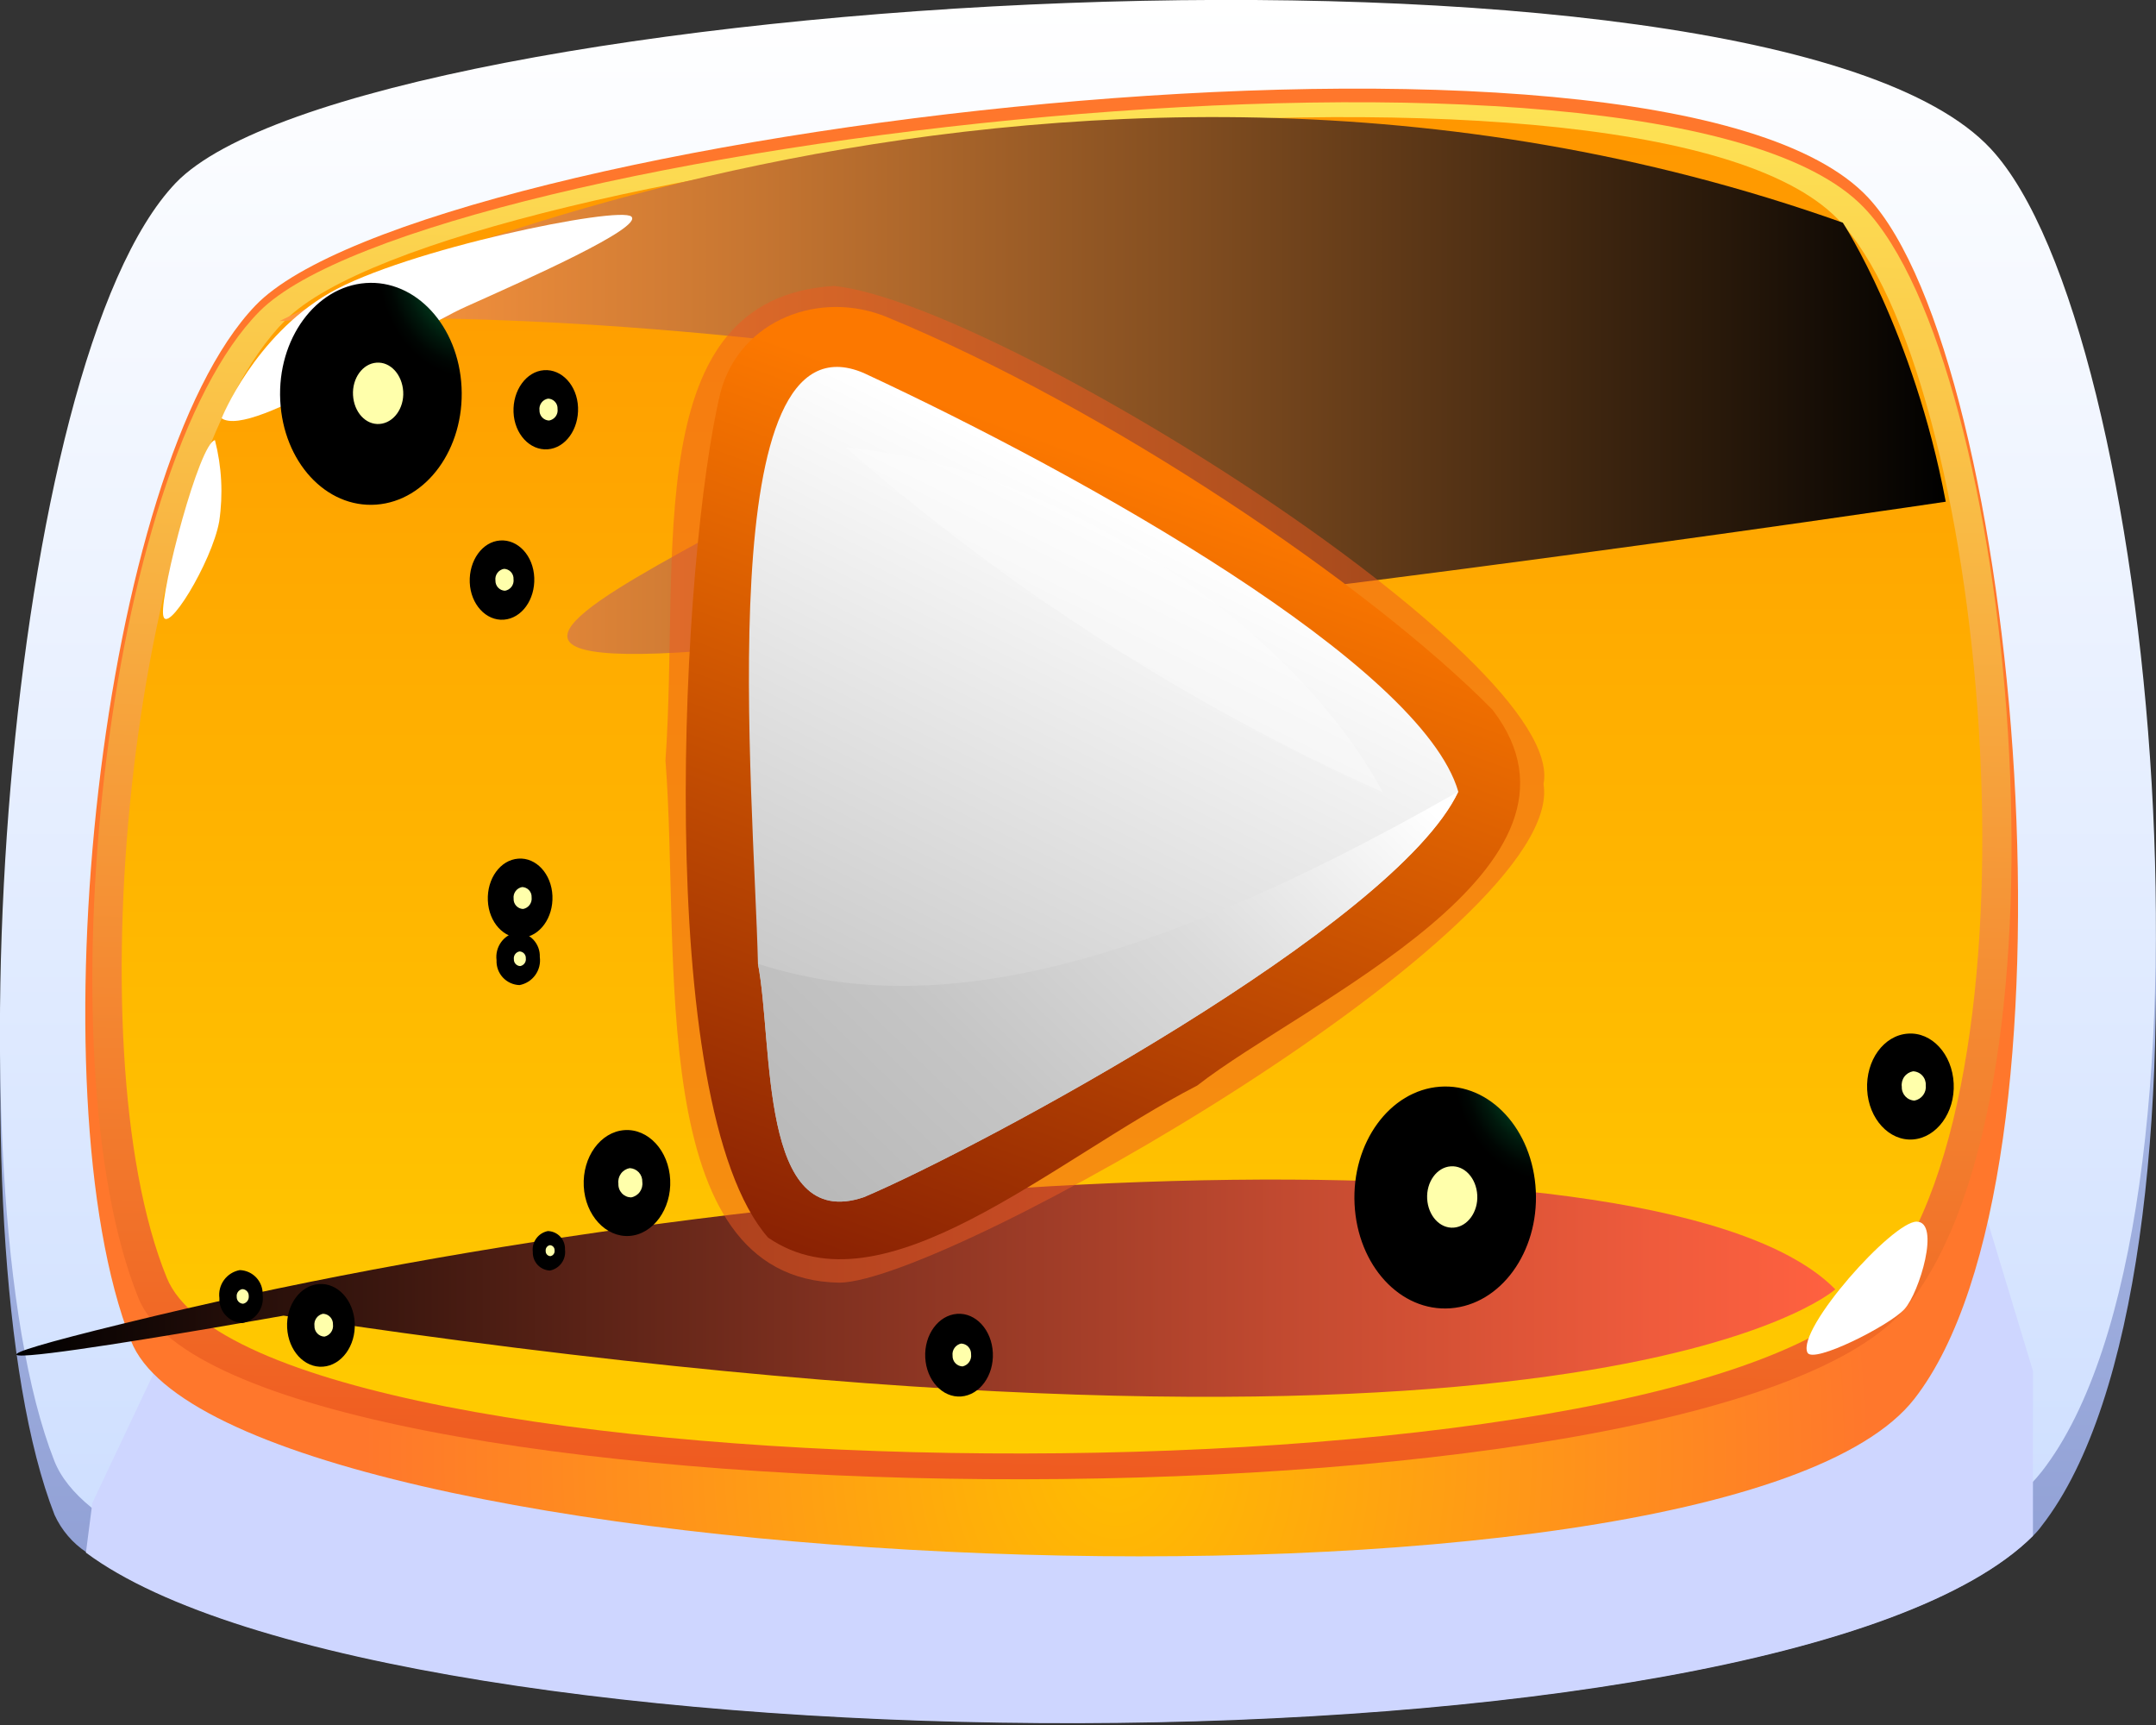 <svg width="150" height="120" viewBox="0 0 150 120" fill="none" xmlns="http://www.w3.org/2000/svg">
<rect x="0" y="0" width="150" height="120" fill="#333333" stroke="none"/>
<path d="M142.057 106.133C141.879 106.378 141.681 106.608 141.463 106.818C123.967 124.298 27.119 123.685 6.002 107.979C5.044 107.339 4.281 106.444 3.8 105.394C-3.687 86.336 0.374 28.933 12.271 16.515C25.036 3.216 122.768 -2.805 138.536 14.133C150.083 26.515 155.593 88.748 142.057 106.133Z" fill="url(#paint0_linear_1_403)"/>
<path d="M3.776 101.618C10.995 120.022 127.173 121.493 142.056 102.363C155.592 84.978 150.083 22.745 138.494 10.339C122.732 -6.575 24.994 -0.554 12.23 12.722C0.35 25.163 -3.716 82.548 3.776 101.618Z" fill="url(#paint1_linear_1_403)"/>
<path d="M10.775 95.371C10.775 95.371 6.495 110.612 77.606 110.612C148.718 110.612 132.706 95.371 132.706 95.371H10.775Z" fill="white"/>
<g style="mix-blend-mode:multiply">
<path d="M141.439 95.371V106.848C123.943 124.328 27.096 123.715 5.978 108.009L6.424 104.555L10.769 95.371L138.304 85.013L141.439 95.371Z" fill="#CED6FF"/>
</g>
<path d="M9.113 93.274C15.644 109.951 119.681 114.68 133.193 97.306C145.482 81.523 140.483 25.015 129.975 13.746C115.661 -1.608 29.346 9.178 17.769 21.256C6.97 32.525 2.321 75.961 9.113 93.274Z" fill="url(#paint2_radial_1_403)"/>
<path d="M9.641 90.326C16.172 106.407 119.241 107.598 132.706 90.838C144.948 75.615 140.133 25.282 129.666 14.425C115.418 -0.381 29.619 10.012 18.054 21.661C7.308 32.525 2.873 73.626 9.641 90.326Z" fill="url(#paint3_linear_1_403)"/>
<path d="M11.607 88.897C17.995 104.531 117.65 105.651 130.83 89.397C142.804 74.627 138.097 25.783 127.861 15.241C113.904 0.876 31.157 10.965 19.859 22.269C9.345 32.834 4.987 72.697 11.607 88.897Z" fill="url(#paint4_linear_1_403)"/>
<path style="mix-blend-mode:screen" d="M19.437 22.34C19.437 22.34 72.346 -4.372 128.212 15.491C128.212 15.491 133.128 23.025 135.372 34.901C135.372 34.901 75.796 43.805 47.055 45.401C18.315 46.998 82.273 27.135 58.009 24.169C33.745 21.203 19.437 22.34 19.437 22.34Z" fill="url(#paint5_linear_1_403)"/>
<path style="mix-blend-mode:screen" d="M127.689 89.695C127.689 89.695 110.437 105.222 19.728 91.523C19.728 91.523 -15.353 97.771 10.864 91.523C55.379 80.91 115.994 77.771 127.689 89.695Z" fill="url(#paint6_linear_1_403)"/>
<path d="M15.418 29.1C15.418 29.1 17.674 23.424 22.916 20.387C28.159 17.349 43.101 14.3 43.927 15.068C44.752 15.837 36.66 19.434 32.457 21.316C28.253 23.198 17.561 30.547 15.418 29.1Z" fill="white"/>
<path d="M14.955 30.619C13.874 30.816 11.185 41.054 11.345 42.739C11.506 44.425 14.747 39.1 15.252 36.271C15.53 34.386 15.43 32.464 14.955 30.619V30.619Z" fill="white"/>
<path style="mix-blend-mode:screen" d="M34.796 37.599C36.042 37.51 37.111 38.665 37.17 40.19C37.23 41.715 36.298 43.013 35.057 43.108C33.816 43.204 32.742 42.036 32.682 40.518C32.623 38.999 33.555 37.683 34.796 37.599Z" fill="url(#paint7_radial_1_403)"/>
<path d="M35.069 39.571C35.16 39.574 35.249 39.595 35.331 39.633C35.414 39.671 35.488 39.725 35.549 39.792C35.611 39.859 35.658 39.938 35.689 40.024C35.719 40.109 35.733 40.2 35.728 40.291C35.752 40.476 35.703 40.663 35.593 40.813C35.482 40.963 35.318 41.064 35.134 41.095C35.044 41.092 34.955 41.071 34.872 41.034C34.79 40.996 34.716 40.943 34.654 40.876C34.592 40.81 34.544 40.732 34.513 40.647C34.481 40.562 34.466 40.471 34.469 40.381C34.445 40.194 34.494 40.005 34.606 39.854C34.718 39.703 34.884 39.601 35.069 39.571V39.571Z" fill="#FFFFAB"/>
<path style="mix-blend-mode:screen" d="M37.841 25.753C39.088 25.658 40.157 26.819 40.216 28.338C40.276 29.857 39.343 31.167 38.103 31.256C36.862 31.346 35.787 30.19 35.728 28.671C35.669 27.153 36.618 25.842 37.841 25.753Z" fill="url(#paint8_radial_1_403)"/>
<path d="M38.132 27.73C38.223 27.733 38.312 27.753 38.394 27.79C38.477 27.828 38.551 27.881 38.612 27.948C38.674 28.015 38.721 28.093 38.752 28.178C38.783 28.264 38.796 28.354 38.791 28.445C38.817 28.631 38.769 28.82 38.658 28.971C38.548 29.122 38.382 29.224 38.198 29.255C38.014 29.247 37.842 29.167 37.717 29.032C37.593 28.897 37.526 28.718 37.533 28.534C37.51 28.349 37.56 28.162 37.672 28.012C37.783 27.862 37.948 27.761 38.132 27.73V27.73Z" fill="#FFFFAB"/>
<path style="mix-blend-mode:screen" d="M36.06 59.731C37.301 59.636 38.37 60.797 38.435 62.316C38.5 63.835 37.562 65.145 36.316 65.234C35.069 65.324 34.006 64.168 33.941 62.643C33.876 61.119 34.814 59.82 36.06 59.731Z" fill="url(#paint9_radial_1_403)"/>
<path d="M36.328 61.708C36.418 61.711 36.507 61.731 36.59 61.769C36.672 61.806 36.746 61.859 36.807 61.926C36.869 61.993 36.916 62.071 36.947 62.156C36.978 62.242 36.991 62.333 36.986 62.423C37.009 62.609 36.96 62.796 36.85 62.946C36.74 63.097 36.576 63.2 36.393 63.233C36.302 63.23 36.213 63.209 36.13 63.171C36.048 63.133 35.974 63.079 35.913 63.012C35.851 62.944 35.804 62.866 35.773 62.78C35.742 62.694 35.729 62.603 35.734 62.513C35.711 62.328 35.76 62.141 35.871 61.992C35.981 61.842 36.145 61.741 36.328 61.708V61.708Z" fill="#FFFFAB"/>
<path style="mix-blend-mode:screen" d="M25.439 19.69C28.918 19.434 31.905 22.668 32.112 26.938C32.32 31.209 29.672 34.848 26.176 35.104C22.679 35.36 19.704 32.126 19.497 27.855C19.289 23.585 21.96 19.946 25.439 19.69Z" fill="url(#paint10_radial_1_403)"/>
<path d="M26.199 25.229C27.161 25.157 27.98 26.057 28.052 27.236C28.123 28.415 27.375 29.422 26.407 29.493C25.439 29.565 24.626 28.666 24.561 27.486C24.495 26.307 25.237 25.294 26.199 25.229Z" fill="#FFFFAB"/>
<path style="mix-blend-mode:screen" d="M100.178 75.597C103.657 75.341 106.643 78.575 106.851 82.84C107.059 87.104 104.405 90.755 100.914 91.011C97.423 91.267 94.449 88.033 94.241 83.763C94.033 79.493 96.693 75.853 100.178 75.597Z" fill="url(#paint11_radial_1_403)"/>
<path d="M100.932 81.136C101.894 81.065 102.713 81.964 102.778 83.138C102.844 84.311 102.102 85.329 101.14 85.401C100.178 85.472 99.359 84.573 99.293 83.394C99.228 82.214 99.97 81.202 100.932 81.136Z" fill="#FFFFAB"/>
<path style="mix-blend-mode:screen" d="M132.736 71.905C134.398 71.78 135.823 73.328 135.924 75.365C136.025 77.402 134.736 79.141 133.092 79.266C131.447 79.391 130.005 77.837 129.904 75.806C129.803 73.775 131.05 72.024 132.736 71.905Z" fill="url(#paint12_radial_1_403)"/>
<path d="M133.098 74.525C133.219 74.529 133.338 74.557 133.448 74.608C133.559 74.658 133.658 74.73 133.74 74.819C133.822 74.908 133.886 75.013 133.928 75.127C133.969 75.242 133.988 75.363 133.982 75.484C134.012 75.73 133.948 75.978 133.803 76.178C133.657 76.379 133.441 76.516 133.199 76.562C133.078 76.558 132.959 76.529 132.849 76.478C132.739 76.428 132.64 76.356 132.558 76.267C132.476 76.178 132.412 76.073 132.37 75.96C132.328 75.846 132.309 75.725 132.314 75.603C132.28 75.357 132.342 75.106 132.488 74.905C132.635 74.704 132.853 74.568 133.098 74.525V74.525Z" fill="#FFFFAB"/>
<path style="mix-blend-mode:screen" d="M43.44 78.617C45.102 78.498 46.533 80.046 46.628 82.077C46.723 84.108 45.441 85.859 43.802 85.978C42.163 86.098 40.715 84.549 40.614 82.518C40.513 80.487 41.777 78.742 43.44 78.617Z" fill="url(#paint13_radial_1_403)"/>
<path d="M43.808 81.261C43.929 81.266 44.047 81.294 44.157 81.345C44.266 81.396 44.365 81.468 44.447 81.557C44.528 81.646 44.591 81.751 44.633 81.865C44.674 81.978 44.692 82.099 44.687 82.22C44.721 82.467 44.658 82.717 44.512 82.918C44.366 83.12 44.148 83.256 43.903 83.298C43.782 83.295 43.663 83.268 43.554 83.218C43.444 83.168 43.345 83.097 43.263 83.008C43.181 82.919 43.118 82.815 43.077 82.701C43.036 82.587 43.018 82.466 43.024 82.345C42.991 82.098 43.054 81.848 43.2 81.646C43.346 81.444 43.564 81.307 43.808 81.261Z" fill="#FFFFAB"/>
<path style="mix-blend-mode:screen" d="M35.959 64.847C36.178 64.855 36.392 64.906 36.59 64.997C36.789 65.088 36.967 65.217 37.116 65.378C37.264 65.538 37.379 65.727 37.455 65.932C37.531 66.137 37.565 66.356 37.556 66.574C37.616 67.02 37.502 67.471 37.239 67.834C36.976 68.198 36.584 68.446 36.143 68.528C35.925 68.521 35.709 68.471 35.51 68.379C35.311 68.288 35.132 68.158 34.983 67.997C34.834 67.835 34.719 67.646 34.644 67.44C34.569 67.233 34.536 67.014 34.546 66.795C34.489 66.35 34.603 65.901 34.866 65.538C35.129 65.176 35.52 64.929 35.959 64.847Z" fill="url(#paint14_radial_1_403)"/>
<path d="M36.143 66.187C36.204 66.189 36.263 66.202 36.318 66.227C36.373 66.252 36.422 66.288 36.463 66.332C36.504 66.377 36.536 66.429 36.557 66.486C36.577 66.543 36.586 66.603 36.583 66.664C36.6 66.787 36.569 66.913 36.496 67.014C36.423 67.115 36.313 67.184 36.191 67.206C36.131 67.203 36.072 67.189 36.017 67.164C35.963 67.139 35.914 67.103 35.873 67.059C35.832 67.014 35.8 66.963 35.779 66.906C35.759 66.85 35.749 66.789 35.752 66.729C35.734 66.606 35.766 66.48 35.839 66.379C35.912 66.278 36.021 66.209 36.143 66.187V66.187Z" fill="#FFFFAB"/>
<path style="mix-blend-mode:screen" d="M16.683 88.355C16.901 88.362 17.115 88.412 17.314 88.503C17.512 88.594 17.691 88.723 17.839 88.884C17.987 89.045 18.102 89.234 18.176 89.439C18.251 89.645 18.284 89.863 18.273 90.082C18.333 90.527 18.219 90.978 17.956 91.342C17.693 91.706 17.301 91.954 16.86 92.035C16.642 92.028 16.427 91.977 16.228 91.885C16.029 91.794 15.851 91.664 15.702 91.503C15.553 91.342 15.438 91.153 15.363 90.947C15.288 90.74 15.254 90.522 15.264 90.302C15.206 89.857 15.321 89.407 15.585 89.044C15.849 88.682 16.242 88.435 16.683 88.355V88.355Z" fill="url(#paint15_radial_1_403)"/>
<path d="M16.86 89.677C16.921 89.678 16.981 89.692 17.036 89.717C17.091 89.742 17.141 89.778 17.183 89.822C17.224 89.866 17.256 89.918 17.277 89.975C17.299 90.032 17.308 90.093 17.306 90.153C17.32 90.277 17.288 90.401 17.215 90.501C17.143 90.602 17.035 90.671 16.914 90.695C16.853 90.693 16.793 90.679 16.738 90.653C16.683 90.628 16.633 90.592 16.592 90.547C16.55 90.502 16.518 90.45 16.497 90.392C16.476 90.335 16.466 90.274 16.469 90.213C16.453 90.09 16.485 89.966 16.558 89.867C16.631 89.767 16.739 89.699 16.86 89.677V89.677Z" fill="#FFFFAB"/>
<path style="mix-blend-mode:screen" d="M59.024 56.706C59.243 56.712 59.458 56.763 59.657 56.854C59.856 56.945 60.036 57.075 60.184 57.236C60.333 57.398 60.448 57.587 60.523 57.794C60.598 58 60.631 58.219 60.621 58.439C60.679 58.883 60.564 59.333 60.301 59.695C60.038 60.057 59.647 60.305 59.208 60.386C58.99 60.379 58.775 60.329 58.576 60.238C58.377 60.147 58.198 60.018 58.05 59.857C57.901 59.697 57.786 59.508 57.711 59.302C57.635 59.097 57.602 58.878 57.611 58.659C57.552 58.214 57.666 57.763 57.928 57.399C58.191 57.035 58.584 56.787 59.024 56.706V56.706Z" fill="url(#paint16_radial_1_403)"/>
<path d="M59.214 58.028C59.275 58.029 59.335 58.043 59.39 58.068C59.446 58.094 59.495 58.13 59.536 58.175C59.577 58.22 59.609 58.273 59.629 58.331C59.649 58.388 59.657 58.449 59.653 58.51C59.67 58.633 59.639 58.758 59.566 58.858C59.493 58.958 59.384 59.026 59.262 59.046C59.202 59.044 59.142 59.03 59.088 59.005C59.033 58.979 58.984 58.944 58.943 58.899C58.903 58.855 58.871 58.803 58.85 58.747C58.829 58.69 58.82 58.63 58.822 58.57C58.806 58.446 58.838 58.322 58.911 58.221C58.984 58.12 59.092 58.051 59.214 58.028V58.028Z" fill="#FFFFAB"/>
<path style="mix-blend-mode:screen" d="M38.12 85.639C38.283 85.644 38.443 85.681 38.591 85.748C38.74 85.816 38.873 85.912 38.984 86.032C39.094 86.152 39.18 86.292 39.236 86.446C39.291 86.599 39.316 86.762 39.308 86.925C39.352 87.257 39.267 87.593 39.072 87.865C38.876 88.136 38.585 88.322 38.257 88.385C37.929 88.371 37.62 88.227 37.397 87.985C37.174 87.742 37.057 87.421 37.069 87.092C37.027 86.761 37.113 86.427 37.308 86.157C37.503 85.887 37.794 85.701 38.12 85.639Z" fill="url(#paint17_radial_1_403)"/>
<path d="M38.257 86.622C38.302 86.623 38.346 86.634 38.387 86.653C38.428 86.671 38.465 86.698 38.495 86.731C38.526 86.765 38.549 86.804 38.564 86.846C38.579 86.889 38.586 86.934 38.584 86.979C38.597 87.071 38.575 87.165 38.52 87.241C38.466 87.317 38.384 87.368 38.293 87.384C38.248 87.382 38.203 87.372 38.163 87.353C38.122 87.334 38.085 87.307 38.055 87.274C38.024 87.241 38.001 87.202 37.985 87.159C37.97 87.117 37.964 87.072 37.966 87.027C37.954 86.935 37.977 86.841 38.031 86.766C38.085 86.691 38.166 86.639 38.257 86.622V86.622Z" fill="#FFFFAB"/>
<path style="mix-blend-mode:screen" d="M22.192 89.326C23.486 89.23 24.602 90.439 24.68 92.029C24.757 93.62 23.765 94.978 22.471 95.073C21.177 95.168 20.061 93.959 19.977 92.369C19.894 90.779 20.892 89.415 22.192 89.326Z" fill="url(#paint18_radial_1_403)"/>
<path d="M22.471 91.392C22.566 91.395 22.659 91.416 22.745 91.454C22.831 91.493 22.909 91.549 22.974 91.618C23.039 91.688 23.089 91.769 23.122 91.858C23.154 91.947 23.169 92.042 23.166 92.137C23.191 92.327 23.143 92.519 23.034 92.676C22.924 92.833 22.759 92.942 22.572 92.983C22.477 92.979 22.384 92.957 22.297 92.918C22.211 92.879 22.133 92.822 22.069 92.753C22.004 92.683 21.954 92.601 21.921 92.511C21.888 92.422 21.873 92.327 21.877 92.232C21.852 92.043 21.899 91.851 22.01 91.695C22.12 91.539 22.285 91.431 22.471 91.392V91.392Z" fill="#FFFFAB"/>
<path style="mix-blend-mode:screen" d="M66.588 91.398C67.882 91.303 68.998 92.512 69.075 94.102C69.152 95.692 68.161 97.05 66.867 97.146C65.572 97.241 64.456 96.032 64.373 94.442C64.29 92.851 65.287 91.493 66.588 91.398Z" fill="url(#paint19_radial_1_403)"/>
<path d="M66.866 93.465C66.961 93.467 67.054 93.488 67.141 93.527C67.227 93.566 67.305 93.622 67.369 93.691C67.434 93.76 67.484 93.842 67.517 93.931C67.55 94.02 67.565 94.115 67.561 94.209C67.586 94.399 67.539 94.592 67.429 94.749C67.319 94.905 67.154 95.015 66.967 95.055C66.873 95.052 66.779 95.03 66.693 94.991C66.606 94.951 66.529 94.895 66.464 94.825C66.4 94.755 66.349 94.674 66.317 94.584C66.284 94.495 66.269 94.4 66.273 94.305C66.249 94.116 66.297 93.924 66.407 93.769C66.517 93.614 66.681 93.505 66.866 93.465V93.465Z" fill="#FFFFAB"/>
<path d="M125.748 94.09C124.994 92.447 131.685 84.954 133.353 84.984C135.021 85.014 133.537 89.915 132.51 91.059C131.483 92.202 126.122 94.912 125.748 94.09Z" fill="white"/>
<path opacity="0.5" d="M58.404 89.23C44.785 89.004 47.362 66.396 46.299 52.9C47.32 38.516 44.399 20.738 58.024 19.892C69.263 21.012 109.117 45.878 107.389 54.538C108.998 64.543 66.009 89.129 58.404 89.23Z" fill="#EF5A20"/>
<path d="M103.833 49.368C95.284 40.69 76.969 28.35 61.741 22.072C57.086 20.131 51.494 22.215 50.134 27.272C47.397 38.487 45.337 76.836 53.441 86.097C61.42 91.559 73.116 80.773 83.297 75.514C90.772 69.677 112.263 60.321 103.833 49.368Z" fill="url(#paint20_linear_1_403)"/>
<path d="M101.458 55.068C97.077 64.371 68.052 79.915 60.102 83.281C52.782 85.776 53.815 72.632 52.734 67.045C52.45 55.163 49.351 21.358 60.096 25.95C75.579 33.144 98.905 46.277 101.458 55.068Z" fill="url(#paint21_linear_1_403)"/>
<path d="M101.458 55.068C97.077 64.359 68.052 79.921 60.102 83.281C52.776 85.764 53.821 72.643 52.735 67.045C63.676 70.565 77.711 68.635 101.458 55.068Z" fill="url(#paint22_linear_1_403)"/>
<path opacity="0.3" d="M58.867 31.143C72.682 32.293 89.59 42.846 96.21 55.115C82.647 49.026 70.061 40.947 58.867 31.143V31.143Z" fill="white"/>
<defs>
<linearGradient id="paint0_linear_1_403" x1="74.994" y1="119.843" x2="74.994" y2="3.77" gradientUnits="userSpaceOnUse">
<stop stop-color="#8B9AD1"/>
<stop offset="1" stop-color="#CEE0FF"/>
</linearGradient>
<linearGradient id="paint1_linear_1_403" x1="75" y1="116.079" x2="75" y2="-9.5708e-05" gradientUnits="userSpaceOnUse">
<stop stop-color="#CADCFF"/>
<stop offset="1" stop-color="white"/>
</linearGradient>
<radialGradient id="paint2_radial_1_403" cx="0" cy="0" r="1" gradientUnits="userSpaceOnUse" gradientTransform="translate(77.702 101.391) scale(52.132 63.755)">
<stop stop-color="#FFBD00"/>
<stop offset="1" stop-color="#FF772C"/>
</radialGradient>
<linearGradient id="paint3_linear_1_403" x1="73.187" y1="7.112" x2="71.032" y2="102.857" gradientUnits="userSpaceOnUse">
<stop stop-color="#FDE254"/>
<stop offset="1" stop-color="#EF5A20"/>
</linearGradient>
<linearGradient id="paint4_linear_1_403" x1="73.189" y1="101.112" x2="73.189" y2="8.148" gradientUnits="userSpaceOnUse">
<stop stop-color="#FFCC00"/>
<stop offset="1" stop-color="#FF9700"/>
</linearGradient>
<linearGradient id="paint5_linear_1_403" x1="19.455" y1="26.819" x2="135.389" y2="26.819" gradientUnits="userSpaceOnUse">
<stop stop-color="#FF9840"/>
<stop offset="0.1" stop-color="#EF8E3C"/>
<stop offset="0.29" stop-color="#C57531"/>
<stop offset="0.55" stop-color="#814D20"/>
<stop offset="0.88" stop-color="#241609"/>
<stop offset="1"/>
</linearGradient>
<linearGradient id="paint6_linear_1_403" x1="127.689" y1="89.612" x2="1.134" y2="89.612" gradientUnits="userSpaceOnUse">
<stop stop-color="#FF6140"/>
<stop offset="0.1" stop-color="#EF5B3C"/>
<stop offset="0.29" stop-color="#C54B31"/>
<stop offset="0.55" stop-color="#813120"/>
<stop offset="0.88" stop-color="#240E09"/>
<stop offset="1"/>
</linearGradient>
<radialGradient id="paint7_radial_1_403" cx="0" cy="0" r="1" gradientUnits="userSpaceOnUse" gradientTransform="translate(41.769 31.478) rotate(-92.675) scale(2.763 2.262)">
<stop stop-color="#00B359"/>
<stop offset="0.13" stop-color="#009148"/>
<stop offset="0.34" stop-color="#005E2F"/>
<stop offset="0.54" stop-color="#00351A"/>
<stop offset="0.73" stop-color="#00180C"/>
<stop offset="0.89" stop-color="#000603"/>
<stop offset="1"/>
</radialGradient>
<radialGradient id="paint8_radial_1_403" cx="0" cy="0" r="1" gradientUnits="userSpaceOnUse" gradientTransform="translate(44.867 19.589) rotate(-92.675) scale(2.763 2.262)">
<stop stop-color="#00B359"/>
<stop offset="0.13" stop-color="#009148"/>
<stop offset="0.34" stop-color="#005E2F"/>
<stop offset="0.54" stop-color="#00351A"/>
<stop offset="0.73" stop-color="#00180C"/>
<stop offset="0.89" stop-color="#000603"/>
<stop offset="1"/>
</radialGradient>
<radialGradient id="paint9_radial_1_403" cx="0" cy="0" r="1" gradientUnits="userSpaceOnUse" gradientTransform="translate(42.981 53.672) rotate(-92.675) scale(2.763 2.262)">
<stop stop-color="#00B359"/>
<stop offset="0.13" stop-color="#009148"/>
<stop offset="0.34" stop-color="#005E2F"/>
<stop offset="0.54" stop-color="#00351A"/>
<stop offset="0.73" stop-color="#00180C"/>
<stop offset="0.89" stop-color="#000603"/>
<stop offset="1"/>
</radialGradient>
<radialGradient id="paint10_radial_1_403" cx="0" cy="0" r="1" gradientUnits="userSpaceOnUse" gradientTransform="translate(32.649 18.518) rotate(-92.675) scale(7.739 6.337)">
<stop stop-color="#00B359"/>
<stop offset="0.13" stop-color="#009148"/>
<stop offset="0.34" stop-color="#005E2F"/>
<stop offset="0.54" stop-color="#00351A"/>
<stop offset="0.73" stop-color="#00180C"/>
<stop offset="0.89" stop-color="#000603"/>
<stop offset="1"/>
</radialGradient>
<radialGradient id="paint11_radial_1_403" cx="0" cy="0" r="1" gradientUnits="userSpaceOnUse" gradientTransform="translate(107.482 74.341) rotate(-92.675) scale(7.739 6.337)">
<stop stop-color="#00B359"/>
<stop offset="0.13" stop-color="#009148"/>
<stop offset="0.34" stop-color="#005E2F"/>
<stop offset="0.54" stop-color="#00351A"/>
<stop offset="0.73" stop-color="#00180C"/>
<stop offset="0.89" stop-color="#000603"/>
<stop offset="1"/>
</radialGradient>
<radialGradient id="paint12_radial_1_403" cx="0" cy="0" r="1" gradientUnits="userSpaceOnUse" gradientTransform="translate(139.965 66.487) rotate(-92.675) scale(3.694 3.025)">
<stop stop-color="#00B359"/>
<stop offset="0.13" stop-color="#009148"/>
<stop offset="0.34" stop-color="#005E2F"/>
<stop offset="0.54" stop-color="#00351A"/>
<stop offset="0.73" stop-color="#00180C"/>
<stop offset="0.89" stop-color="#000603"/>
<stop offset="1"/>
</radialGradient>
<radialGradient id="paint13_radial_1_403" cx="0" cy="0" r="1" gradientUnits="userSpaceOnUse" gradientTransform="translate(50.396 73.525) rotate(-92.675) scale(3.694 3.025)">
<stop stop-color="#00B359"/>
<stop offset="0.13" stop-color="#009148"/>
<stop offset="0.34" stop-color="#005E2F"/>
<stop offset="0.54" stop-color="#00351A"/>
<stop offset="0.73" stop-color="#00180C"/>
<stop offset="0.89" stop-color="#000603"/>
<stop offset="1"/>
</radialGradient>
<radialGradient id="paint14_radial_1_403" cx="0" cy="0" r="1" gradientUnits="userSpaceOnUse" gradientTransform="translate(42.834 57.891) rotate(-92.675) scale(1.847 1.512)">
<stop stop-color="#00B359"/>
<stop offset="0.13" stop-color="#009148"/>
<stop offset="0.34" stop-color="#005E2F"/>
<stop offset="0.54" stop-color="#00351A"/>
<stop offset="0.73" stop-color="#00180C"/>
<stop offset="0.89" stop-color="#000603"/>
<stop offset="1"/>
</radialGradient>
<radialGradient id="paint15_radial_1_403" cx="0" cy="0" r="1" gradientUnits="userSpaceOnUse" gradientTransform="translate(23.451 81.536) rotate(-92.675) scale(1.847 1.512)">
<stop stop-color="#00B359"/>
<stop offset="0.13" stop-color="#009148"/>
<stop offset="0.34" stop-color="#005E2F"/>
<stop offset="0.54" stop-color="#00351A"/>
<stop offset="0.73" stop-color="#00180C"/>
<stop offset="0.89" stop-color="#000603"/>
<stop offset="1"/>
</radialGradient>
<radialGradient id="paint16_radial_1_403" cx="0" cy="0" r="1" gradientUnits="userSpaceOnUse" gradientTransform="translate(65.984 49.649) rotate(-92.675) scale(1.847 1.512)">
<stop stop-color="#00B359"/>
<stop offset="0.13" stop-color="#009148"/>
<stop offset="0.34" stop-color="#005E2F"/>
<stop offset="0.54" stop-color="#00351A"/>
<stop offset="0.73" stop-color="#00180C"/>
<stop offset="0.89" stop-color="#000603"/>
<stop offset="1"/>
</radialGradient>
<radialGradient id="paint17_radial_1_403" cx="0" cy="0" r="1" gradientUnits="userSpaceOnUse" gradientTransform="translate(44.938 78.272) rotate(-92.675) scale(1.374 1.125)">
<stop stop-color="#00B359"/>
<stop offset="0.13" stop-color="#009148"/>
<stop offset="0.34" stop-color="#005E2F"/>
<stop offset="0.54" stop-color="#00351A"/>
<stop offset="0.73" stop-color="#00180C"/>
<stop offset="0.89" stop-color="#000603"/>
<stop offset="1"/>
</radialGradient>
<radialGradient id="paint18_radial_1_403" cx="0" cy="0" r="1" gradientUnits="userSpaceOnUse" gradientTransform="translate(29.018 83.528) rotate(-92.675) scale(2.885 2.362)">
<stop stop-color="#00B359"/>
<stop offset="0.13" stop-color="#009148"/>
<stop offset="0.34" stop-color="#005E2F"/>
<stop offset="0.54" stop-color="#00351A"/>
<stop offset="0.73" stop-color="#00180C"/>
<stop offset="0.89" stop-color="#000603"/>
<stop offset="1"/>
</radialGradient>
<radialGradient id="paint19_radial_1_403" cx="0" cy="0" r="1" gradientUnits="userSpaceOnUse" gradientTransform="translate(73.544 85.458) rotate(-92.675) scale(2.885 2.362)">
<stop stop-color="#00B359"/>
<stop offset="0.13" stop-color="#009148"/>
<stop offset="0.34" stop-color="#005E2F"/>
<stop offset="0.54" stop-color="#00351A"/>
<stop offset="0.73" stop-color="#00180C"/>
<stop offset="0.89" stop-color="#000603"/>
<stop offset="1"/>
</radialGradient>
<linearGradient id="paint20_linear_1_403" x1="82.146" y1="29.827" x2="60.306" y2="90.091" gradientUnits="userSpaceOnUse">
<stop offset="0.06" stop-color="#FC7800"/>
<stop offset="1" stop-color="#882003"/>
</linearGradient>
<linearGradient id="paint21_linear_1_403" x1="80.703" y1="36.343" x2="55.372" y2="87.093" gradientUnits="userSpaceOnUse">
<stop stop-color="white"/>
<stop offset="1" stop-color="#B3B3B3"/>
</linearGradient>
<linearGradient id="paint22_linear_1_403" x1="90.57" y1="47.545" x2="46.218" y2="93.353" gradientUnits="userSpaceOnUse">
<stop stop-color="white"/>
<stop offset="0.04" stop-color="#FAFAFA"/>
<stop offset="0.29" stop-color="#DBDBDB"/>
<stop offset="0.54" stop-color="#C5C5C5"/>
<stop offset="0.78" stop-color="#B8B8B8"/>
<stop offset="1" stop-color="#B3B3B3"/>
</linearGradient>
</defs>
</svg>
